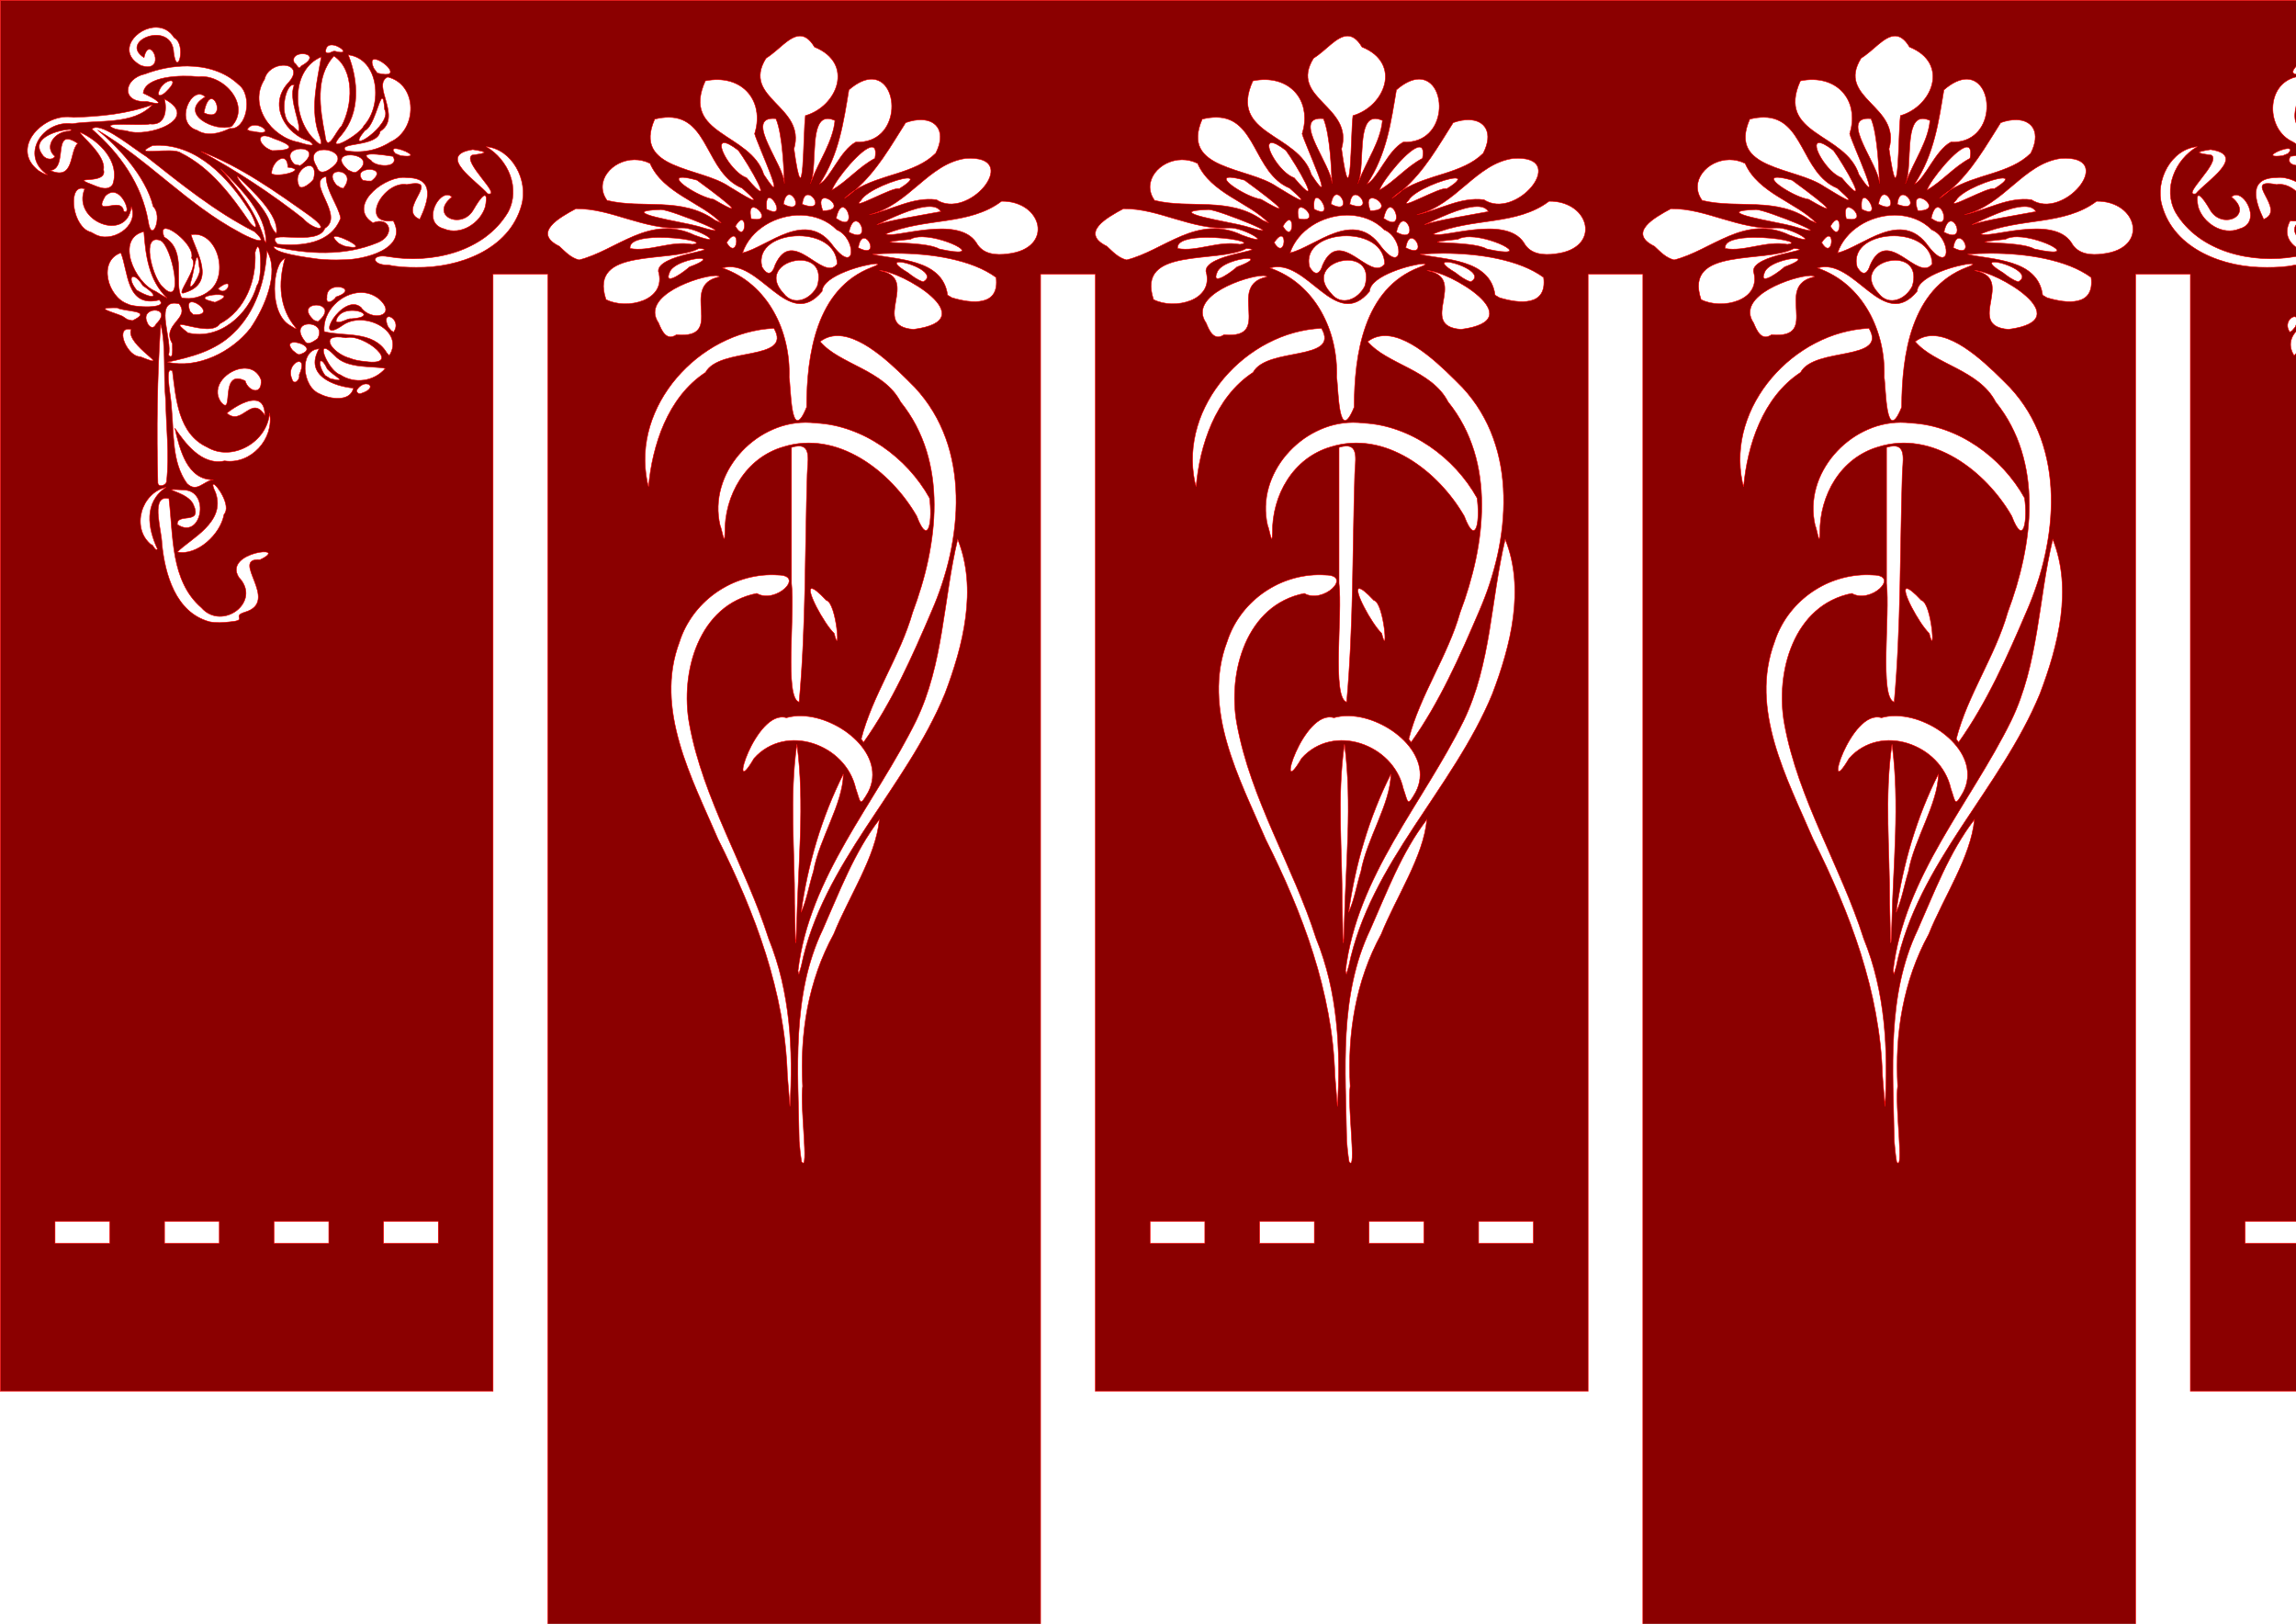 <?xml version="1.0" encoding="UTF-8" standalone="no"?>
<!-- Created with Inkscape (http://www.inkscape.org/) -->

<svg
   xmlns:dc="http://purl.org/dc/elements/1.1/"
   xmlns:cc="http://creativecommons.org/ns#"
   xmlns:rdf="http://www.w3.org/1999/02/22-rdf-syntax-ns#"
   xmlns:svg="http://www.w3.org/2000/svg"
   xmlns="http://www.w3.org/2000/svg"
   xmlns:sodipodi="http://sodipodi.sourceforge.net/DTD/sodipodi-0.dtd"
   xmlns:inkscape="http://www.inkscape.org/namespaces/inkscape"
   width="420mm"
   height="297mm"
   viewBox="0 0 420 297"
   version="1.1"
   id="SVGRoot"
   inkscape:version="0.92.2 (5c3e80d, 2017-08-06)"
   sodipodi:docname="standaard bovenkant kleinerder.svg">
  <sodipodi:namedview
     id="base"
     pagecolor="#ffffff"
     bordercolor="#666666"
     borderopacity="1.0"
     inkscape:pageopacity="0.0"
     inkscape:pageshadow="2"
     inkscape:zoom="0.49497475"
     inkscape:cx="1141.1694"
     inkscape:cy="949.26631"
     inkscape:document-units="mm"
     inkscape:current-layer="layer1"
     showgrid="false"
     inkscape:window-width="1920"
     inkscape:window-height="986"
     inkscape:window-x="-11"
     inkscape:window-y="-11"
     inkscape:window-maximized="1" />
  <defs
     id="defs2089" />
  <g
     id="layer1"
     inkscape:groupmode="layer"
     inkscape:label="Layer 1">
    <path
       style="fill:#8b0000;fill-opacity:1;stroke:#ff0000;stroke-width:0.378;stroke-miterlimit:4;stroke-dasharray:none;stroke-opacity:1"
       d="M 0.189 0.189 L 0.189 189.166 L 0.189 960.188 L 340.348 960.188 L 340.348 189.166 L 378.143 189.166 L 378.143 1134.047 L 718.299 1134.047 L 718.299 189.166 L 756.096 189.166 L 756.096 960.188 L 1096.252 960.188 L 1096.252 189.166 L 1134.047 189.166 L 1134.047 1134.047 L 1474.205 1134.047 L 1474.205 189.166 L 1512 189.166 L 1512 960.188 L 1852.158 960.188 L 1852.158 189.166 L 1852.158 0.189 L 0.189 0.189 z M 108.143 18.904 C 112.708 19.034 117.146 21.104 120.207 26.041 C 128.989 30.5 122.36 54.566 119.924 36.34 C 118.83 13.347 81.251 28.262 99.432 39.777 C 103.196 22.156 116.064 51.196 97.324 45.205 C 79.597 35.603 94.445 18.516 108.143 18.904 z M 1744.201 18.904 C 1757.898 18.516 1772.748 35.603 1755.022 45.205 C 1736.282 51.196 1749.15 22.156 1752.914 39.777 C 1771.094 28.262 1733.516 13.347 1732.422 36.34 C 1729.985 54.566 1723.354 30.5 1732.137 26.041 C 1735.197 21.104 1739.635 19.034 1744.201 18.904 z M 552.098 24.85 C 555.482 24.802 558.837 26.85 562.203 32.447 C 590.135 43.841 577.751 73.57 555.969 79.766 C 554.213 92.015 555.196 153.753 548.088 102.725 C 556.751 72.932 511.316 68.111 528.83 40.148 C 537.053 35.208 544.651 24.955 552.098 24.85 z M 930.053 24.85 C 933.437 24.802 936.792 26.85 940.158 32.447 C 968.09 43.841 955.706 73.57 933.924 79.766 C 932.168 92.015 933.149 153.753 926.041 102.725 C 934.704 72.932 889.271 68.111 906.785 40.148 C 915.008 35.208 922.606 24.955 930.053 24.85 z M 1308.004 24.85 C 1311.389 24.802 1314.743 26.85 1318.109 32.447 C 1346.042 43.841 1333.657 73.57 1311.875 79.766 C 1310.12 92.015 1311.1 153.753 1303.992 102.725 C 1312.655 72.932 1267.222 68.111 1284.736 40.148 C 1292.959 35.208 1300.557 24.955 1308.004 24.85 z M 228.844 31.045 C 234.418 30.953 242.541 38.406 231.199 35.326 C 229.097 34.977 226.552 38.17 224.791 35.701 C 224.872 32.272 226.663 31.081 228.844 31.045 z M 1623.502 31.045 C 1625.683 31.081 1627.473 32.272 1627.555 35.701 C 1625.793 38.17 1623.247 34.977 1621.145 35.326 C 1609.803 38.406 1617.928 30.953 1623.502 31.045 z M 208.795 37.162 C 213.468 37.104 217.602 40.244 207.789 45.629 C 206.038 49.213 204.649 43.376 203.223 43.547 C 201.2 39.188 205.16 37.207 208.795 37.162 z M 1643.549 37.162 C 1647.184 37.207 1651.145 39.188 1649.123 43.547 C 1647.697 43.376 1646.305 49.213 1644.555 45.629 C 1634.742 40.244 1638.876 37.104 1643.549 37.162 z M 240.424 37.9 C 261.825 40.596 264.262 72.794 251.184 86.752 C 248.986 92.672 222.212 108.03 235.84 93.018 C 248.91 77.318 247.396 55.647 240.424 37.9 z M 1611.922 37.9 C 1604.949 55.647 1603.436 77.318 1616.506 93.018 C 1630.133 108.03 1603.358 92.672 1601.16 86.752 C 1588.082 72.794 1590.521 40.596 1611.922 37.9 z M 230.51 38.666 C 244.937 48.378 243.492 72.759 235.725 87.062 C 232.088 89.918 225.71 106.895 224.375 93.082 C 220.929 75.265 217.196 53.27 230.51 38.666 z M 1621.834 38.666 C 1635.148 53.27 1631.414 75.265 1627.969 93.082 C 1626.633 106.895 1620.257 89.918 1616.621 87.062 C 1608.853 72.759 1607.407 48.378 1621.834 38.666 z M 221.77 39.256 C 219.092 54.83 214.384 73.457 219.289 90.252 C 221.784 97.029 224.448 104.497 215.66 94.922 C 201.811 80.109 200.893 48.1 221.77 39.256 z M 1630.574 39.256 C 1651.45 48.1 1650.533 80.109 1636.684 94.922 C 1627.896 104.497 1630.561 97.029 1633.057 90.252 C 1637.961 73.457 1633.252 54.83 1630.574 39.256 z M 258.557 40.895 C 263.971 40.721 279.163 54.919 260.463 50.422 L 258.018 47.084 C 256.032 42.608 256.752 40.952 258.557 40.895 z M 1593.789 40.895 C 1595.594 40.952 1596.311 42.608 1594.326 47.084 L 1591.883 50.422 C 1573.183 54.919 1588.375 40.721 1593.789 40.895 z M 195.203 45.115 C 201.675 44.881 206.549 49.431 198.383 57.787 C 185.282 72.733 196.958 92.622 213.729 97.582 C 220.694 102.913 207.515 98.557 206.029 98.133 C 187.296 94.684 171.171 72.676 182.588 54.811 C 184.169 48.375 190.17 45.298 195.203 45.115 z M 1657.143 45.115 C 1662.176 45.298 1668.177 48.375 1669.758 54.811 C 1681.175 72.676 1665.048 94.684 1646.314 98.133 C 1644.828 98.557 1631.651 102.913 1638.617 97.582 C 1655.388 92.622 1667.063 72.733 1653.963 57.787 C 1645.796 49.431 1650.671 44.881 1657.143 45.115 z M 129.535 45.631 C 142.523 45.745 155.262 49.445 164.756 58.438 C 174.9 66.083 170.17 89.991 158.643 88.623 C 151.702 92.045 143.08 94.391 136.025 89.883 C 119.732 84.973 132.446 57.998 141.654 66.855 C 122.27 78.468 148.613 91.411 159.902 87.232 C 173.442 72.563 154.589 51.107 137.186 52.943 C 125.177 51.697 100.091 52.329 98.852 64.33 C 106.598 67.901 116.558 73.849 101.32 70.01 C 83.47 71.178 84.91 54.37 100.188 51.064 C 109.18 47.621 119.433 45.542 129.535 45.631 z M 1722.811 45.631 C 1732.912 45.542 1743.165 47.621 1752.158 51.064 C 1767.436 54.37 1768.875 71.178 1751.025 70.01 C 1735.787 73.849 1745.747 67.901 1753.494 64.33 C 1752.255 52.329 1727.168 51.697 1715.16 52.943 C 1697.756 51.107 1678.901 72.563 1692.441 87.232 C 1703.73 91.411 1730.075 78.468 1710.691 66.855 C 1719.899 57.998 1732.613 84.973 1716.32 89.883 C 1709.265 94.391 1700.642 92.045 1693.701 88.623 C 1682.174 89.991 1677.446 66.083 1687.59 58.438 C 1697.083 49.445 1709.822 45.745 1722.811 45.631 z M 267.596 53.166 C 288.532 58.261 288.224 89.492 269.604 97.904 C 260.569 103.813 249.219 105.99 238.629 103.936 C 232.825 97.988 260.596 101.819 262.457 90.678 C 277.927 80.631 256.282 58.67 267.596 53.166 z M 1584.75 53.166 C 1596.064 58.67 1574.418 80.631 1589.889 90.678 C 1591.75 101.819 1619.518 97.988 1613.715 103.936 C 1603.125 105.99 1591.775 103.813 1582.74 97.904 C 1564.12 89.492 1563.814 58.261 1584.75 53.166 z M 979.279 54.652 C 979.565 54.646 979.847 54.649 980.125 54.66 C 999.383 55.453 999.767 99.254 968.654 98.07 C 957.767 104.022 951.314 122.845 943.658 127.033 C 957.325 106.422 960.276 83.796 963.932 62.062 C 969.837 56.926 974.996 54.753 979.279 54.652 z M 1357.23 54.652 C 1357.516 54.646 1357.798 54.649 1358.076 54.66 C 1377.334 55.453 1377.718 99.254 1346.605 98.07 C 1335.719 104.022 1329.265 122.845 1321.609 127.033 C 1335.276 106.422 1338.227 83.796 1341.883 62.062 C 1347.788 56.926 1352.947 54.753 1357.23 54.652 z M 602.17 54.66 C 621.428 55.453 621.812 99.254 590.699 98.07 C 579.812 104.022 573.361 122.845 565.705 127.033 C 579.372 106.422 582.323 83.796 585.979 62.062 C 592.277 56.584 597.726 54.477 602.17 54.66 z M 495.828 54.988 C 515.541 55.449 527.167 72.067 520.912 92.355 C 522.831 99.671 545.56 148.513 527.281 120.467 C 518.263 91.58 469.816 93.443 486.914 55.816 C 490.032 55.186 493.012 54.922 495.828 54.988 z M 873.783 54.988 C 893.497 55.449 905.122 72.067 898.867 92.355 C 900.786 99.671 923.515 148.513 905.236 120.467 C 896.218 91.58 847.77 93.443 864.867 55.816 C 867.985 55.186 870.967 54.922 873.783 54.988 z M 1251.734 54.988 C 1271.448 55.449 1283.073 72.067 1276.818 92.355 C 1278.737 99.671 1301.466 148.513 1283.188 120.467 C 1274.169 91.58 1225.721 93.443 1242.818 55.816 C 1245.936 55.186 1248.918 54.922 1251.734 54.988 z M 118.049 55.713 C 119.926 55.83 120.02 58.075 114.865 63.072 C 114.464 63.728 109.497 67.86 109.34 64.5 C 110.277 58.933 115.636 55.563 118.049 55.713 z M 1734.295 55.713 C 1736.708 55.563 1742.067 58.933 1743.004 64.5 C 1742.847 67.86 1737.88 63.728 1737.478 63.072 C 1732.324 58.075 1732.418 55.83 1734.295 55.713 z M 202.51 58.598 C 202.686 58.618 202.863 58.664 203.039 58.736 C 198.808 68.814 208.552 86.885 206.006 90.713 L 204.256 89.117 L 202.207 87.08 C 191.573 81.521 197.042 57.972 202.51 58.598 z M 1649.836 58.598 C 1655.303 57.972 1660.773 81.521 1650.139 87.08 L 1648.088 89.117 L 1646.338 90.713 C 1643.792 86.885 1653.538 68.814 1649.307 58.736 C 1649.483 58.664 1649.66 58.618 1649.836 58.598 z M 263.809 67.945 C 264.521 67.873 265.058 69.942 265.455 75.49 C 271.627 85.899 236.341 108.864 251.812 90.168 C 257.969 87.634 261.673 68.161 263.809 67.945 z M 1588.537 67.945 C 1590.673 68.161 1594.375 87.634 1600.531 90.168 C 1616.003 108.864 1580.719 85.899 1586.891 75.49 C 1587.287 69.942 1587.825 67.873 1588.537 67.945 z M 145.92 68.217 C 150.47 68.098 153.583 83.771 140.785 77.85 C 142.139 70.728 144.139 68.263 145.92 68.217 z M 1706.426 68.217 C 1708.206 68.263 1710.206 70.728 1711.561 77.85 C 1698.762 83.771 1701.875 68.098 1706.426 68.217 z M 113.359 68.27 C 139.428 82.042 101.495 95.507 87.453 90.277 L 83.57 89.773 L 79.721 89.039 C 65.548 83.599 97.75 87.172 103.502 85.576 C 117.357 87.154 114.257 69.165 113.359 68.27 z M 1738.986 68.27 C 1738.089 69.165 1734.988 87.154 1748.844 85.576 C 1754.595 87.172 1786.798 83.599 1772.625 89.039 L 1768.773 89.773 L 1764.893 90.277 C 1750.851 95.507 1712.918 82.042 1738.986 68.27 z M 105.291 72.246 C 91.912 86.554 68.017 82.458 49.855 85.406 C 29.497 82.613 13.25 107.345 32.744 120.594 C 30.419 120.33 28.563 118.788 26.57 117.742 C 6.07 101.836 30.984 77.289 50.695 81.02 C 69.256 80.364 87.994 78.682 105.291 72.246 z M 1747.055 72.246 C 1764.352 78.682 1783.09 80.364 1801.65 81.02 C 1821.361 77.289 1846.276 101.836 1825.775 117.742 C 1823.782 118.788 1821.926 120.33 1819.602 120.594 C 1839.096 107.345 1822.848 82.613 1802.49 85.406 C 1784.329 82.458 1760.434 86.554 1747.055 72.246 z M 461.619 80.967 C 489.435 81.066 487.241 119.49 512.301 129.9 C 530.808 145.981 512.256 134.081 503.574 128.906 C 483.591 115.028 436.538 117.365 451.959 82.24 C 455.542 81.357 458.742 80.957 461.619 80.967 z M 839.574 80.967 C 867.39 81.066 865.194 119.49 890.254 129.9 C 908.761 145.981 890.211 134.081 881.529 128.906 C 861.546 115.028 814.493 117.365 829.914 82.24 C 833.497 81.357 836.697 80.957 839.574 80.967 z M 1217.525 80.967 C 1245.341 81.066 1243.145 119.49 1268.205 129.9 C 1286.712 145.981 1268.162 134.081 1259.48 128.906 C 1239.498 115.028 1192.444 117.365 1207.865 82.24 C 1211.448 81.357 1214.648 80.957 1217.525 80.967 z M 533.582 81.816 C 534.203 81.814 534.872 81.846 535.592 81.912 C 540.367 92.925 541.195 120.155 541.477 126.682 C 541.263 114.018 514.318 81.881 533.582 81.816 z M 911.535 81.816 C 912.157 81.814 912.827 81.846 913.547 81.912 C 918.322 92.925 919.15 120.155 919.432 126.682 C 919.219 114.018 892.271 81.881 911.535 81.816 z M 1289.486 81.816 C 1290.108 81.814 1290.778 81.846 1291.498 81.912 C 1296.273 92.925 1297.1 120.155 1297.381 126.682 C 1297.168 114.018 1270.222 81.881 1289.486 81.816 z M 571.562 81.92 C 572.931 81.959 574.509 82.367 576.33 83.205 C 574.966 97.695 565.32 111.084 560.08 124.91 C 559.868 125.6 559.638 126.254 559.369 126.832 C 559.591 126.19 559.838 125.55 560.08 124.91 C 564 112.157 559.008 81.565 571.562 81.92 z M 949.518 81.92 C 950.887 81.959 952.464 82.367 954.285 83.205 C 952.92 97.7 943.268 111.093 938.029 124.924 C 937.818 125.608 937.591 126.258 937.324 126.832 C 937.545 126.195 937.789 125.559 938.029 124.924 C 941.957 112.179 936.959 81.565 949.518 81.92 z M 1327.469 81.92 C 1328.838 81.959 1330.416 82.367 1332.236 83.205 C 1330.872 97.7 1321.219 111.093 1315.98 124.924 C 1315.77 125.608 1315.542 126.258 1315.275 126.832 C 1315.496 126.195 1315.74 125.559 1315.98 124.924 C 1319.908 112.179 1314.91 81.565 1327.469 81.92 z M 635.967 82.717 C 647.365 82.928 652.962 91.909 645.875 105.781 C 631.419 120.078 607.777 120.067 590.248 131.199 C 587.942 133.21 585.505 135.137 582.908 136.957 C 585.186 134.736 587.652 132.848 590.248 131.199 C 605.518 117.885 614.904 100.773 625.178 84.688 C 629.128 83.286 632.775 82.658 635.967 82.717 z M 1013.922 82.717 C 1025.32 82.928 1030.917 91.909 1023.83 105.781 C 1009.374 120.078 985.732 120.065 968.203 131.197 C 965.897 133.208 963.461 135.136 960.863 136.957 C 963.142 134.736 965.607 132.846 968.203 131.197 C 983.472 117.883 992.859 100.773 1003.133 84.688 C 1007.083 83.286 1010.73 82.658 1013.922 82.717 z M 1391.873 82.717 C 1403.272 82.928 1408.868 91.909 1401.781 105.781 C 1387.325 120.079 1363.682 120.066 1346.152 131.199 C 1343.847 133.209 1341.411 135.137 1338.814 136.957 C 1341.092 134.737 1343.557 132.848 1346.152 131.199 C 1361.422 117.885 1370.81 100.773 1381.084 84.688 C 1385.034 83.286 1388.681 82.658 1391.873 82.717 z M 175.867 86.396 C 182.043 86.383 188.791 93.679 175.225 90.758 L 172.85 90.473 L 170.656 89.496 C 171.814 87.218 173.809 86.401 175.867 86.396 z M 1676.478 86.396 C 1678.537 86.401 1680.532 87.218 1681.689 89.496 L 1679.496 90.473 L 1677.121 90.758 C 1663.554 93.679 1670.303 86.383 1676.478 86.396 z M 66.205 87.982 C 74.272 87.685 92.315 102.608 101.232 108.229 C 124.971 126.969 148.577 146.163 175.686 159.898 C 189.055 172.203 168.368 162.37 164.941 160.1 C 129.375 141.123 102.076 110.137 67.406 89.809 C 80.423 100.355 100.57 121.248 105.752 142.566 C 112.594 148.752 104.743 169.397 102.305 152.607 C 98.013 127.394 82.504 105.5 63.414 89.113 C 64.104 88.378 65.053 88.025 66.205 87.982 z M 1786.141 87.982 C 1787.293 88.025 1788.242 88.378 1788.932 89.113 C 1769.842 105.5 1754.333 127.394 1750.041 152.607 C 1747.602 169.397 1739.75 148.752 1746.592 142.566 C 1751.773 121.248 1771.921 100.355 1784.938 89.809 C 1750.268 110.137 1722.969 141.123 1687.402 160.1 C 1683.976 162.37 1663.29 172.203 1676.66 159.898 C 1703.768 146.163 1727.375 126.969 1751.113 108.229 C 1760.031 102.608 1778.074 87.685 1786.141 87.982 z M 47.582 89.395 C 47.995 89.376 48.343 89.378 48.613 89.402 C 49.611 89.49 49.545 89.863 47.758 90.496 C 37.981 90.564 29.881 101.059 37.934 107.986 C 35.692 111.242 30.587 109.509 29.08 106.475 C 20.546 94.779 41.381 89.673 47.582 89.395 z M 1804.764 89.395 C 1810.965 89.673 1831.797 94.779 1823.264 106.475 C 1821.757 109.509 1816.654 111.242 1814.412 107.986 C 1822.465 101.059 1814.365 90.564 1804.588 90.496 C 1802.801 89.863 1802.734 89.49 1803.732 89.402 C 1804.003 89.378 1804.35 89.376 1804.764 89.395 z M 55.395 91.361 C 68.632 97.348 83.013 111.629 77.842 127.162 C 74.49 132.589 67.263 128.783 62.961 127.119 C 47.098 121.04 74.626 127.999 71.439 117.072 C 73.421 107.044 54.673 92.938 55.395 91.361 z M 1796.949 91.361 C 1797.671 92.938 1778.925 107.044 1780.906 117.072 C 1777.72 127.999 1805.247 121.04 1789.385 127.119 C 1785.082 128.783 1777.856 132.589 1774.504 127.162 C 1769.332 111.629 1783.712 97.348 1796.949 91.361 z M 182.385 93.773 C 183.859 93.721 185.966 94.228 188.762 95.557 C 201.912 100.107 204.732 103.68 187.949 103.939 C 179.89 101.3 177.118 93.962 182.385 93.773 z M 1669.959 93.773 C 1675.226 93.962 1672.454 101.3 1664.395 103.939 C 1647.612 103.68 1650.434 100.107 1663.584 95.557 C 1666.38 94.228 1668.484 93.721 1669.959 93.773 z M 46.334 96.006 C 46.572 95.987 46.824 95.99 47.092 96.014 C 48.677 96.153 50.798 97.055 53.664 98.99 C 47.659 104.431 51.665 125.002 34.662 117.627 C 45.202 116.751 38.951 96.58 46.334 96.006 z M 1806.01 96.006 C 1813.393 96.58 1807.144 116.751 1817.684 117.627 C 1800.681 125.002 1804.687 104.431 1798.682 98.99 C 1801.548 97.055 1803.667 96.153 1805.252 96.014 C 1805.52 95.99 1805.772 95.987 1806.01 96.006 z M 499.734 98.564 C 501.479 98.474 504.644 99.953 509.666 103.807 C 516.204 112.577 537.265 148.524 515.43 122.748 C 505.382 119.212 493.503 98.886 499.734 98.564 z M 877.688 98.564 C 879.432 98.474 882.597 99.953 887.619 103.807 C 894.157 112.577 915.218 148.524 893.383 122.748 C 883.335 119.212 871.456 98.886 877.688 98.564 z M 1255.639 98.564 C 1257.383 98.474 1260.548 99.953 1265.57 103.807 C 1272.108 112.577 1293.169 148.524 1271.334 122.748 C 1261.286 119.212 1249.407 98.886 1255.639 98.564 z M 108.041 100.332 C 136.06 99.607 157.73 122.872 171.707 144.859 C 173.841 147.453 180.649 162.567 172.932 154.18 C 160.102 135.37 145.702 115.876 124.836 105.545 C 119.188 101.045 88.567 108.455 105.309 100.479 C 106.226 100.404 107.137 100.355 108.041 100.332 z M 1744.305 100.332 C 1745.208 100.355 1746.118 100.404 1747.035 100.479 C 1763.777 108.455 1733.156 101.045 1727.508 105.545 C 1706.641 115.876 1692.241 135.37 1679.412 154.18 C 1671.695 162.567 1678.503 147.453 1680.637 144.859 C 1694.614 122.872 1716.286 99.607 1744.305 100.332 z M 335.564 101.211 C 353.513 102.901 364.846 124.426 360.004 141.543 C 351.655 172.37 316.499 184.948 287.465 184.533 C 281.059 184.567 274.596 184.284 268.32 182.91 C 256.485 183.248 255.522 174.956 267.816 177.105 C 297.57 182.334 334.247 174.049 350.615 146.596 C 359.502 130.18 350.942 110.13 335.564 101.211 z M 1516.781 101.211 C 1501.404 110.13 1492.844 130.18 1501.73 146.596 C 1518.099 174.049 1554.776 182.334 1584.529 177.105 C 1596.824 174.956 1595.86 183.248 1584.025 182.91 C 1577.75 184.284 1571.286 184.567 1564.881 184.533 C 1535.847 184.948 1500.691 172.37 1492.342 141.543 C 1487.499 124.426 1498.833 102.901 1516.781 101.211 z M 601.965 101.52 C 604.008 101.587 604.941 103.8 603.963 109.264 C 592.958 115.082 584.843 125.08 574.307 131.16 C 576.771 123.995 595.291 101.301 601.965 101.52 z M 979.92 101.52 C 981.963 101.587 982.894 103.8 981.916 109.264 C 970.911 115.082 962.798 125.08 952.262 131.16 C 954.726 123.995 973.247 101.301 979.92 101.52 z M 1357.871 101.52 C 1359.914 101.587 1360.845 103.8 1359.867 109.264 C 1348.862 115.082 1340.748 125.08 1330.211 131.16 C 1332.676 123.995 1351.198 101.301 1357.871 101.52 z M 272.686 102.58 C 277.26 102.287 291.948 109.445 276.586 107.447 L 272.969 105.971 C 270.759 103.602 271.161 102.678 272.686 102.58 z M 1579.037 102.58 C 1581.043 102.468 1581.861 103.306 1579.375 105.971 L 1575.758 107.447 C 1561.036 109.362 1573.912 102.867 1579.037 102.58 z M 207.428 102.734 C 212.572 102.632 217.268 106.005 208.986 112.939 L 207.232 114.299 L 203.189 113.381 C 196.694 106.414 202.284 102.837 207.428 102.734 z M 1644.918 102.734 C 1650.062 102.837 1655.652 106.414 1649.156 113.381 L 1645.113 114.299 L 1643.357 112.939 C 1635.075 106.005 1639.774 102.632 1644.918 102.734 z M 326.381 103.248 C 337.721 105.001 336.044 105.664 325.832 107.055 C 318.57 111.537 347.198 135.792 336.65 133.703 C 329.475 125.191 300.633 107.114 326.381 103.248 z M 1525.963 103.248 C 1551.711 107.114 1522.87 125.191 1515.695 133.703 C 1505.147 135.792 1533.776 111.537 1526.514 107.055 C 1516.302 105.664 1514.623 105.001 1525.963 103.248 z M 223.566 103.383 C 230.509 103.393 238.633 108.913 228.434 116.072 C 225.255 118.495 220.407 120.811 218.691 115.176 C 213.482 106.701 218.167 103.375 223.566 103.383 z M 1628.779 103.383 C 1634.179 103.375 1638.864 106.701 1633.654 115.176 C 1631.939 120.811 1627.091 118.495 1623.912 116.072 C 1613.713 108.913 1621.837 103.393 1628.779 103.383 z M 138.74 104.498 C 166.028 114.959 190.644 132.466 214.459 149.414 C 229.564 160.657 216.526 159.1 209.174 150.76 C 187.039 133.407 163.435 117.914 138.74 104.498 z M 1713.605 104.498 C 1688.911 117.914 1665.304 133.407 1643.17 150.76 C 1635.818 159.1 1622.782 160.657 1637.887 149.414 C 1661.701 132.466 1686.318 114.959 1713.605 104.498 z M 256.363 106.4 C 261.098 106.283 269.262 107.659 271.299 107.947 C 275.965 116.078 259.142 115.537 256.035 110.602 C 251.072 107.487 252.681 106.492 256.363 106.4 z M 1595.982 106.4 C 1599.665 106.492 1601.274 107.487 1596.311 110.602 C 1593.204 115.537 1576.381 116.078 1581.047 107.947 C 1583.083 107.659 1591.247 106.283 1595.982 106.4 z M 242.129 107.008 C 248.454 107.199 255.883 111.56 246.348 118.484 C 244.383 119.803 242.122 117.987 240.379 117.348 C 231.827 109.917 236.548 106.839 242.129 107.008 z M 1610.217 107.008 C 1615.798 106.839 1620.518 109.917 1611.967 117.348 C 1610.223 117.987 1607.961 119.803 1605.996 118.484 C 1596.461 111.56 1603.892 107.199 1610.217 107.008 z M 670.111 109.244 C 703.884 109.576 668.407 152.15 646.35 137.836 C 630.102 135.746 615.514 144.923 600.113 148.199 C 627.551 141.53 640.799 112.998 666.625 109.348 C 667.861 109.267 669.022 109.233 670.111 109.244 z M 1048.066 109.244 C 1081.839 109.576 1046.362 152.15 1024.305 137.836 C 1008.057 135.746 993.467 144.923 978.066 148.199 C 1005.504 141.53 1018.755 112.998 1044.58 109.348 C 1045.816 109.267 1046.977 109.233 1048.066 109.244 z M 1426.018 109.244 C 1459.79 109.576 1424.313 152.15 1402.256 137.836 C 1386.008 135.746 1371.418 144.923 1356.018 148.199 C 1383.455 141.53 1396.706 112.998 1422.531 109.348 C 1423.768 109.267 1424.928 109.233 1426.018 109.244 z M 194.973 109.346 C 196.951 109.254 198.578 110.937 198.701 115.43 C 213.24 117 191.452 122.902 187.48 119.777 C 187.402 114.577 191.676 109.498 194.973 109.346 z M 1657.373 109.346 C 1660.669 109.498 1664.941 114.577 1664.863 119.777 C 1660.891 122.902 1639.106 117 1653.645 115.43 C 1653.768 110.937 1655.395 109.254 1657.373 109.346 z M 437.893 110.258 C 441.448 110.236 445.14 111.011 448.729 112.797 C 457.741 133.426 484.302 139.791 497.854 153.91 L 493.553 151.953 C 470.548 135.503 443.465 144.285 419.098 138.332 C 409.652 125.434 422.484 110.353 437.893 110.258 z M 815.846 110.258 C 819.402 110.236 823.095 111.011 826.684 112.797 C 835.696 133.426 862.257 139.791 875.809 153.91 L 871.508 151.953 C 848.503 135.503 821.418 144.285 797.051 138.332 C 787.605 125.434 800.437 110.353 815.846 110.258 z M 1193.797 110.258 C 1197.353 110.236 1201.047 111.011 1204.635 112.797 C 1213.647 133.426 1240.208 139.791 1253.76 153.91 L 1249.459 151.953 C 1226.454 135.503 1199.369 144.285 1175.002 138.332 C 1165.556 125.434 1178.388 110.353 1193.797 110.258 z M 213.787 114.42 C 216.303 114.582 218.024 117.192 216.439 123.615 C 215.3 125.664 207.5 132.405 206.184 127.678 C 203.188 120.679 209.593 114.15 213.787 114.42 z M 1638.557 114.42 C 1642.751 114.15 1649.157 120.679 1646.162 127.678 C 1644.845 132.405 1637.044 125.664 1635.904 123.615 C 1634.32 117.192 1636.04 114.582 1638.557 114.42 z M 152.281 116.471 C 166.116 130.011 183.66 147.141 183.695 167.445 L 182.75 166.363 C 177.57 147.036 165.136 131.286 152.281 116.471 z M 1700.064 116.471 C 1687.21 131.286 1674.776 147.036 1669.596 166.363 L 1668.65 167.445 C 1668.685 147.141 1686.229 130.011 1700.064 116.471 z M 255.225 116.959 C 259.545 116.992 263.255 119.601 256.34 124.939 L 253.311 124.889 L 250.445 124.432 C 245.975 119.469 250.904 116.926 255.225 116.959 z M 1597.119 116.959 C 1601.439 116.926 1606.371 119.469 1601.9 124.432 L 1599.033 124.889 L 1596.006 124.939 C 1589.091 119.601 1592.799 116.992 1597.119 116.959 z M 233.865 118.477 C 238.052 118.582 242.927 122.616 236.949 130.02 L 235.131 129.529 L 232.32 127.756 C 227.013 121.349 230.171 118.384 233.865 118.477 z M 1618.48 118.477 C 1622.174 118.384 1625.331 121.349 1620.023 127.756 L 1617.215 129.529 L 1615.397 130.02 C 1609.418 122.616 1614.294 118.582 1618.48 118.477 z M 163.795 121.576 C 174.207 131.731 193.146 148.736 190.732 161.254 C 188.806 159.417 187.654 156.997 186.562 154.625 C 184.339 143.076 162.995 124.996 163.795 121.576 z M 1688.549 121.576 C 1689.349 124.996 1668.005 143.076 1665.781 154.625 C 1664.69 156.997 1663.539 159.417 1661.613 161.254 C 1659.199 148.736 1678.137 131.731 1688.549 121.576 z M 225.068 121.863 C 225.349 132.227 233.26 141.316 235.133 150.549 C 228.408 168.319 207.904 170.026 191.621 168.514 C 180.683 157.04 219.246 171.047 224.283 157.551 C 238.26 148.778 210.81 125.384 225.068 121.863 z M 1627.277 121.863 C 1641.536 125.384 1614.086 148.778 1628.062 157.551 C 1633.1 171.047 1671.662 157.04 1660.725 168.514 C 1644.442 170.026 1623.938 168.319 1617.213 150.549 C 1619.086 141.316 1626.996 132.227 1627.277 121.863 z M 848.527 122.457 C 848.804 122.444 849.111 122.444 849.451 122.459 C 851.464 122.547 854.6 123.135 859.143 124.395 C 869.461 131.965 900.23 154.851 870.557 137.564 C 860.785 136.122 839.938 122.853 848.527 122.457 z M 1226.478 122.457 C 1226.756 122.444 1227.063 122.444 1227.402 122.459 C 1229.415 122.547 1232.551 123.135 1237.094 124.395 C 1247.412 131.965 1278.181 154.851 1248.508 137.564 C 1238.736 136.122 1217.89 122.853 1226.478 122.457 z M 471.496 122.459 C 473.509 122.547 476.647 123.135 481.189 124.395 C 491.508 131.965 522.275 154.851 492.602 137.564 C 482.515 136.075 460.626 121.983 471.496 122.459 z M 277.98 122.5 C 278.994 122.462 279.974 122.511 280.906 122.652 C 301.135 122.754 295.413 139.376 289.752 151.309 C 273.155 144.731 306.307 122.244 280.854 127.348 C 264.915 124.509 247.376 155.255 271.482 152.4 C 281.863 171.805 251.049 179.492 236.297 179.275 C 230.767 179.515 225.221 179.321 219.713 178.789 C 211.16 177.669 188.592 174.63 188.932 170.068 C 212.137 175.67 238.108 176.833 260.516 167.555 C 273.281 162.604 269.501 148.925 257.412 153.766 C 240.095 142.951 262.783 123.074 277.98 122.5 z M 1574.365 122.5 C 1589.563 123.074 1612.251 142.951 1594.934 153.766 C 1582.845 148.925 1579.065 162.604 1591.83 167.555 C 1614.238 176.833 1640.207 175.67 1663.412 170.068 C 1663.752 174.63 1641.183 177.669 1632.631 178.789 C 1627.123 179.321 1621.579 179.515 1616.049 179.275 C 1601.297 179.492 1570.483 171.805 1580.863 152.4 C 1604.969 155.255 1587.43 124.509 1571.492 127.348 C 1546.039 122.244 1579.19 144.731 1562.594 151.309 C 1556.933 139.376 1551.21 122.754 1571.439 122.652 C 1572.372 122.511 1573.352 122.462 1574.365 122.5 z M 1004.82 122.973 C 1007.695 123.097 1006.87 125.189 998.605 130.324 C 995.112 128.228 963.877 146.403 972.33 138.24 C 976.231 131.373 997.372 123.246 1004.197 122.975 C 1004.421 122.966 1004.629 122.964 1004.82 122.973 z M 1382.772 122.973 C 1385.647 123.097 1384.821 125.189 1376.557 130.324 C 1373.063 128.228 1341.829 146.403 1350.281 138.24 C 1354.182 131.373 1375.323 123.246 1382.148 122.975 C 1382.372 122.966 1382.58 122.964 1382.772 122.973 z M 626.244 122.975 C 629.819 122.832 629.466 124.846 620.65 130.324 C 617.157 128.228 585.924 146.403 594.377 138.24 C 598.278 131.373 619.419 123.246 626.244 122.975 z M 56.359 129.98 C 56.999 129.988 57.698 130.117 58.457 130.383 C 49.232 152.351 87.433 167.916 90.68 142.781 C 96.102 156.106 76.907 168.596 64.99 161.396 L 62.752 160.205 C 50.348 157.112 46.758 129.871 56.359 129.98 z M 1795.986 129.98 C 1805.588 129.871 1801.998 157.112 1789.594 160.205 L 1787.355 161.396 C 1775.439 168.596 1756.243 156.106 1761.666 142.781 C 1764.913 167.916 1803.114 152.351 1793.889 130.383 C 1794.647 130.117 1795.346 129.988 1795.986 129.98 z M 78.219 132.764 C 85.778 133.178 90.697 148.942 85.375 145.707 C 83.998 134.724 63.592 150.735 72.658 135.352 C 74.59 133.39 76.474 132.668 78.219 132.764 z M 1774.127 132.764 C 1775.871 132.668 1777.755 133.39 1779.688 135.352 C 1788.754 150.735 1768.348 134.724 1766.971 145.707 C 1761.649 148.942 1766.568 133.178 1774.127 132.764 z M 922.959 134.301 C 927.315 134.65 931.42 147.405 918.812 140.867 C 919.574 136.229 921.039 134.473 922.537 134.307 C 922.678 134.291 922.818 134.29 922.959 134.301 z M 1300.91 134.301 C 1305.266 134.65 1309.371 147.405 1296.764 140.867 C 1297.526 136.229 1298.99 134.473 1300.488 134.307 C 1300.629 134.291 1300.77 134.29 1300.91 134.301 z M 544.584 134.307 C 549.079 133.807 553.871 147.616 540.857 140.867 C 541.619 136.229 543.086 134.473 544.584 134.307 z M 557.877 134.449 C 562.562 134.714 567.832 146.233 553.834 140.986 C 554.299 135.964 556.043 134.346 557.877 134.449 z M 935.832 134.449 C 940.518 134.714 945.787 146.233 931.789 140.986 C 932.254 135.964 933.999 134.346 935.832 134.449 z M 1313.783 134.449 C 1318.469 134.714 1323.738 146.233 1309.74 140.986 C 1310.205 135.964 1311.95 134.346 1313.783 134.449 z M 308.877 134.568 C 309.968 134.598 311.023 135.034 311.971 135.982 C 295.731 148.81 319.001 159.348 327.076 144.328 C 331.148 137.268 337.715 128.163 334.988 142.627 C 331.663 153.943 318.027 162.805 306.525 157.906 C 291.937 154.11 301.242 134.363 308.877 134.568 z M 1543.469 134.568 C 1551.103 134.363 1560.406 154.11 1545.818 157.906 C 1534.316 162.805 1520.683 153.943 1517.357 142.627 C 1514.631 128.163 1521.196 137.268 1525.268 144.328 C 1533.342 159.348 1556.613 148.81 1540.373 135.982 C 1541.321 135.034 1542.378 134.598 1543.469 134.568 z M 531.17 136.5 C 534.928 136.839 541.302 150.766 529.223 144.375 C 528.629 138.315 529.7 136.367 531.17 136.5 z M 908.854 136.5 C 908.942 136.492 909.033 136.492 909.125 136.5 C 912.883 136.839 919.257 150.766 907.178 144.375 C 906.621 138.694 907.527 136.627 908.854 136.5 z M 1286.805 136.5 C 1286.893 136.492 1286.984 136.492 1287.076 136.5 C 1290.834 136.839 1297.208 150.766 1285.129 144.375 C 1284.573 138.694 1285.478 136.627 1286.805 136.5 z M 569.482 136.734 C 574.085 136.987 581.526 145.417 568.008 145.449 C 565.44 138.711 567.072 136.602 569.482 136.734 z M 947.436 136.734 C 952.038 136.987 959.48 145.417 945.961 145.449 C 943.394 138.711 945.025 136.602 947.436 136.734 z M 1325.387 136.734 C 1329.989 136.987 1337.431 145.417 1323.912 145.449 C 1321.345 138.711 1322.976 136.602 1325.387 136.734 z M 691.363 138.904 C 719.682 138.622 727.869 171.286 695.912 175.148 C 687.729 176.326 678.385 175.67 673.955 167.459 C 661.062 148.049 617.123 164.918 611.508 161.498 C 638.51 150.079 669.028 155.852 691.363 138.904 z M 1069.318 138.904 C 1097.637 138.622 1105.824 171.286 1073.867 175.148 C 1065.684 176.326 1056.34 175.67 1051.91 167.459 C 1039.017 148.049 995.078 164.918 989.463 161.498 C 1016.465 150.079 1046.983 155.852 1069.318 138.904 z M 1447.27 138.904 C 1475.588 138.622 1483.775 171.286 1451.818 175.148 C 1443.636 176.326 1434.292 175.67 1429.861 167.459 C 1416.968 148.049 1373.029 164.918 1367.414 161.498 C 1394.416 150.079 1424.934 155.852 1447.27 138.904 z M 641.73 142.559 C 645.278 142.56 648.046 143.549 649.422 146.049 C 635.759 148.614 614.517 151.841 605.264 155.117 C 613.432 151.438 631.089 142.553 641.73 142.559 z M 1019.686 142.559 C 1023.233 142.56 1026.001 143.549 1027.377 146.049 C 1013.714 148.614 992.47 151.841 983.217 155.117 C 991.385 151.438 1009.044 142.553 1019.686 142.559 z M 1397.637 142.559 C 1401.184 142.56 1403.952 143.549 1405.328 146.049 C 1391.665 148.614 1370.421 151.841 1361.168 155.117 C 1369.337 151.438 1386.995 142.553 1397.637 142.559 z M 581.619 143.045 C 586.276 142.74 589.964 159.627 577.213 150.674 C 578.408 145.159 580.067 143.146 581.619 143.045 z M 959.574 143.045 C 964.231 142.74 967.917 159.627 955.166 150.674 C 956.361 145.159 958.022 143.146 959.574 143.045 z M 1337.525 143.045 C 1342.182 142.74 1345.868 159.627 1333.117 150.674 C 1334.312 145.159 1335.973 143.146 1337.525 143.045 z M 897.916 143.115 C 898.028 143.108 898.143 143.108 898.26 143.117 C 902.377 143.431 909.317 153.609 896.514 150.936 C 895.187 145.249 896.237 143.228 897.916 143.115 z M 1275.867 143.115 C 1275.979 143.108 1276.094 143.108 1276.211 143.117 C 1280.328 143.431 1287.269 153.609 1274.465 150.936 C 1273.138 145.249 1274.188 143.228 1275.867 143.115 z M 520.305 143.117 C 524.422 143.431 531.364 153.609 518.561 150.936 C 517.145 144.87 518.433 142.974 520.305 143.117 z M 397.576 144.045 C 422.543 143.951 444.185 158.787 470.51 157.305 C 480.694 156.679 503.612 171.146 479.418 162.281 C 448.699 147.433 425.245 173.094 399.756 179.367 C 394.158 178.116 390.152 173.68 386.119 169.961 C 367.219 160.647 386.36 150.067 397.576 144.045 z M 775.531 144.045 C 800.498 143.951 822.14 158.787 848.465 157.305 C 858.649 156.679 881.567 171.146 857.373 162.281 C 826.654 147.433 803.2 173.094 777.711 179.367 C 772.113 178.116 768.107 173.68 764.074 169.961 C 745.175 160.647 764.315 150.067 775.531 144.045 z M 1153.482 144.045 C 1178.449 143.951 1200.091 158.787 1226.416 157.305 C 1236.6 156.679 1259.518 171.146 1235.324 162.281 C 1204.605 147.433 1181.151 173.094 1155.662 179.367 C 1150.064 178.116 1146.059 173.68 1142.025 169.961 C 1123.126 160.647 1142.266 150.067 1153.482 144.045 z M 456.354 144.676 C 463.711 144.891 517.345 166.902 481.744 156.117 C 472.968 153.529 422.053 145.797 456.354 144.676 z M 834.307 144.676 C 841.664 144.891 895.298 166.902 859.697 156.117 C 850.921 153.529 800.006 145.797 834.307 144.676 z M 1212.258 144.676 C 1219.615 144.891 1273.249 166.902 1237.648 156.117 C 1228.872 153.529 1177.957 145.797 1212.258 144.676 z M 929.486 148.514 C 930.024 148.507 930.561 148.511 931.098 148.525 C 940.095 148.759 948.893 151.911 955.598 158.645 C 968.984 164.166 969.289 190.306 953.336 170.123 C 934.714 143.546 908.057 170.359 890.533 174.494 C 895.84 158.779 912.814 148.721 929.486 148.514 z M 1307.438 148.514 C 1307.975 148.507 1308.512 148.511 1309.049 148.525 C 1318.046 148.759 1326.844 151.911 1333.549 158.645 C 1346.935 164.166 1347.241 190.306 1331.287 170.123 C 1312.665 143.546 1286.008 170.359 1268.484 174.494 C 1273.792 158.779 1290.765 148.721 1307.438 148.514 z M 553.143 148.525 C 562.14 148.759 570.938 151.911 577.643 158.645 C 591.029 164.166 591.334 190.306 575.381 170.123 C 556.759 143.546 530.101 170.359 512.578 174.494 C 518.056 158.272 535.965 148.079 553.143 148.525 z M 511.992 151.867 C 515.64 152.014 513.889 166.935 507.639 156.109 C 509.526 152.944 510.971 151.826 511.992 151.867 z M 889.947 151.867 C 893.595 152.014 891.844 166.935 885.594 156.109 C 887.481 152.944 888.926 151.826 889.947 151.867 z M 1267.898 151.867 C 1271.546 152.014 1269.796 166.935 1263.545 156.109 C 1265.432 152.944 1266.877 151.826 1267.898 151.867 z M 968.715 152.641 C 968.828 152.638 968.939 152.644 969.051 152.658 C 973.612 153.238 976.825 167.233 963.961 160.203 C 965.193 154.629 967.021 152.676 968.715 152.641 z M 1346.666 152.641 C 1346.779 152.638 1346.89 152.644 1347.002 152.658 C 1351.563 153.238 1354.777 167.233 1341.912 160.203 C 1343.145 154.629 1344.972 152.676 1346.666 152.641 z M 591.098 152.658 C 595.658 153.238 598.872 167.233 586.008 160.203 C 587.322 154.258 589.313 152.431 591.098 152.658 z M 114.594 157.744 C 120.19 158.117 134.561 170.955 132.213 178.107 C 138.629 184.476 118.675 205.721 127.973 201.873 C 149.578 194.913 135.294 173.616 131.877 162.021 C 149.551 158.85 158.471 189.07 144.975 200.375 C 139.777 204.819 132.109 207.041 125.387 205.48 C 119.62 194.962 129.666 173.244 113.361 163.588 C 111.773 159.603 112.358 157.903 114.08 157.748 C 114.242 157.734 114.413 157.732 114.594 157.744 z M 1737.75 157.744 C 1737.93 157.732 1738.102 157.734 1738.264 157.748 C 1739.986 157.903 1740.571 159.603 1738.982 163.588 C 1722.677 173.244 1732.725 194.962 1726.959 205.48 C 1720.236 207.041 1712.569 204.819 1707.371 200.375 C 1693.874 189.07 1702.794 158.85 1720.469 162.021 C 1717.052 173.616 1702.765 194.913 1724.371 201.873 C 1733.668 205.721 1713.717 184.476 1720.133 178.107 C 1717.785 170.955 1732.153 158.117 1737.75 157.744 z M 99.324 159.883 C 100.52 176.376 102.615 193.425 115.291 205.668 C 112.519 204.347 109.965 202.631 107.355 201.027 C 92.713 195.056 79.53 164.592 99.324 159.883 z M 1753.022 159.883 C 1772.816 164.592 1759.632 195.056 1744.99 201.027 C 1742.38 202.631 1739.827 204.347 1737.055 205.668 C 1749.73 193.425 1751.825 176.376 1753.022 159.883 z M 551.705 162.799 C 564.617 162.899 577.526 169.023 577.893 182.188 C 567.97 195.33 547.237 155.262 534.996 182.98 C 533.637 187.758 530.481 191.85 526.039 184.197 C 522.434 170.31 537.072 162.686 551.705 162.799 z M 929.66 162.799 C 942.572 162.899 955.479 169.023 955.846 182.188 C 945.923 195.33 925.192 155.262 912.951 182.98 C 911.592 187.758 908.434 191.85 903.992 184.197 C 900.387 170.31 915.027 162.686 929.66 162.799 z M 1307.611 162.799 C 1320.523 162.899 1333.43 169.023 1333.797 182.188 C 1323.874 195.33 1303.143 155.262 1290.902 182.98 C 1289.543 187.758 1286.385 191.85 1281.943 184.197 C 1278.338 170.31 1292.978 162.686 1307.611 162.799 z M 506.426 162.988 C 510.35 163.024 507.958 178.21 501.592 167.424 C 503.733 164.155 505.327 162.978 506.426 162.988 z M 884.381 162.988 C 888.306 163.024 885.913 178.21 879.547 167.424 C 881.688 164.155 883.282 162.978 884.381 162.988 z M 1262.332 162.988 C 1266.257 163.024 1263.864 178.21 1257.498 167.424 C 1259.639 164.155 1261.233 162.978 1262.332 162.988 z M 231.568 163.137 C 236.412 163.007 256.329 173.725 237.904 169.838 L 235.783 168.939 L 233.727 167.826 C 230.014 164.429 229.954 163.18 231.568 163.137 z M 1620.777 163.137 C 1622.392 163.18 1622.332 164.429 1618.619 167.826 L 1616.561 168.939 L 1614.441 169.838 C 1596.017 173.725 1615.933 163.007 1620.777 163.137 z M 636.686 163.457 C 654.244 163.687 681.718 179.159 648.318 171.803 C 637.91 165.543 591.227 168.972 628.4 165.139 C 630.522 163.894 633.434 163.414 636.686 163.457 z M 1014.639 163.457 C 1032.197 163.687 1059.673 179.159 1026.273 171.803 C 1015.865 165.543 969.18 168.972 1006.354 165.139 C 1008.475 163.894 1011.387 163.414 1014.639 163.457 z M 1392.59 163.457 C 1410.148 163.687 1437.624 179.159 1404.225 171.803 C 1393.816 165.543 1347.131 168.972 1384.305 165.139 C 1386.427 163.894 1389.338 163.414 1392.59 163.457 z M 454.547 163.887 C 470.087 163.724 487.681 167.338 477.916 168.643 C 463.095 165.886 448.327 173.949 434.957 171.479 C 434.243 165.88 443.914 163.998 454.547 163.887 z M 832.5 163.887 C 848.04 163.724 865.635 167.338 855.869 168.643 C 841.048 165.886 826.282 173.949 812.912 171.479 C 812.198 165.88 821.868 163.998 832.5 163.887 z M 1210.451 163.887 C 1225.991 163.724 1243.586 167.338 1233.82 168.643 C 1218.999 165.886 1204.233 173.949 1190.863 171.479 C 1190.149 165.88 1199.819 163.998 1210.451 163.887 z M 974.572 164.408 C 978.928 164.757 983.031 177.512 970.424 170.975 C 971.186 166.336 972.652 164.581 974.15 164.414 C 974.291 164.398 974.432 164.397 974.572 164.408 z M 1352.523 164.408 C 1356.879 164.757 1360.982 177.512 1348.375 170.975 C 1349.137 166.336 1350.603 164.581 1352.102 164.414 C 1352.242 164.398 1352.383 164.397 1352.523 164.408 z M 596.195 164.414 C 600.691 163.914 605.485 177.723 592.471 170.975 C 593.233 166.336 594.697 164.581 596.195 164.414 z M 108.305 165.389 C 108.998 165.435 109.772 165.612 110.635 165.934 C 118.626 169.094 127.763 213.893 112.635 198.311 C 106.025 193.131 97.912 164.687 108.305 165.389 z M 1744.041 165.389 C 1754.433 164.687 1746.319 193.131 1739.709 198.311 C 1724.581 213.893 1733.718 169.094 1741.709 165.934 C 1742.572 165.612 1743.348 165.435 1744.041 165.389 z M 178.043 170.393 C 180.406 170.753 180.732 193.568 177.354 197.025 C 171.663 217.004 151.525 235.003 129.779 229.709 C 111.134 215.421 144.856 234.016 151.764 223.492 C 169.46 214.071 177.181 193.409 176.102 174.244 C 176.843 171.422 177.498 170.309 178.043 170.393 z M 1674.303 170.393 C 1674.848 170.309 1675.502 171.422 1676.244 174.244 C 1675.165 193.409 1682.885 214.071 1700.582 223.492 C 1707.489 234.016 1741.211 215.421 1722.566 229.709 C 1700.821 235.003 1680.68 217.004 1674.99 197.025 C 1671.611 193.568 1671.939 170.753 1674.303 170.393 z M 482.473 171.484 C 499.485 172.686 453.969 175.327 454.473 187.182 C 460.468 207.7 432.438 214.077 418.34 206.736 C 406.063 170.036 462.337 182.253 482.473 171.484 z M 860.426 171.484 C 877.438 172.686 831.924 175.327 832.428 187.182 C 838.423 207.7 810.391 214.077 796.293 206.736 C 784.017 170.036 840.29 182.253 860.426 171.484 z M 1238.377 171.484 C 1255.389 172.686 1209.875 175.327 1210.379 187.182 C 1216.374 207.7 1188.342 214.077 1174.244 206.736 C 1161.968 170.036 1218.241 182.253 1238.377 171.484 z M 184.305 173.18 C 193.102 188.176 182.736 212.129 172.963 226.406 C 160.026 243.009 136.41 254.717 115.629 249.91 C 131.734 246.569 148.722 242.138 160.973 230.119 C 176.541 215.434 183.051 193.796 184.305 173.18 z M 1668.041 173.18 C 1669.294 193.796 1675.804 215.434 1691.373 230.119 C 1703.623 242.138 1720.609 246.569 1736.715 249.91 C 1715.934 254.717 1692.318 243.009 1679.381 226.406 C 1669.607 212.129 1659.244 188.176 1668.041 173.18 z M 83.41 174.521 C 88.586 187.058 86.966 212.742 109.92 207.07 C 116.959 213.338 91.525 212.144 88.115 209.752 C 74.384 205.025 67.362 180.186 83.41 174.521 z M 1768.936 174.521 C 1784.983 180.186 1777.96 205.025 1764.228 209.752 C 1760.819 212.144 1735.384 213.338 1742.424 207.07 C 1765.377 212.742 1763.76 187.058 1768.936 174.521 z M 618.404 174.865 C 642.806 174.904 670.781 179.15 687.574 191.479 C 690.156 211.678 670.661 209.625 657.117 205.443 L 654.098 203.662 C 650.813 178.288 618.088 179.389 602.264 175.463 C 607.333 175.071 612.773 174.856 618.404 174.865 z M 996.359 174.865 C 1020.761 174.904 1048.736 179.15 1065.529 191.479 C 1068.111 211.678 1048.614 209.625 1035.07 205.443 L 1032.053 203.662 C 1028.768 178.288 996.043 179.389 980.219 175.463 C 985.288 175.071 990.728 174.856 996.359 174.865 z M 1374.311 174.865 C 1398.712 174.904 1426.687 179.15 1443.48 191.479 C 1446.062 211.678 1426.566 209.625 1413.022 205.443 L 1410.004 203.662 C 1406.72 178.288 1373.994 179.389 1358.17 175.463 C 1363.239 175.071 1368.679 174.856 1374.311 174.865 z M 136.199 177.615 C 136.69 177.744 137.15 179.681 137.57 184.561 C 140.346 188.131 128.009 206.137 132.098 193.17 C 133.504 188.772 134.946 177.286 136.199 177.615 z M 1716.147 177.615 C 1717.4 177.286 1718.842 188.772 1720.248 193.17 C 1724.336 206.137 1712 188.131 1714.775 184.561 C 1715.195 179.681 1715.656 177.744 1716.147 177.615 z M 483.287 178.379 C 486.945 178.408 486.641 180.207 475.883 184.236 C 474.502 185.768 457.623 198.8 462.137 188.154 C 464.134 182.076 477.941 178.337 483.287 178.379 z M 861.242 178.379 C 864.9 178.408 864.596 180.207 853.838 184.236 C 852.457 185.768 835.576 198.8 840.09 188.154 C 842.087 182.076 855.896 178.337 861.242 178.379 z M 1239.193 178.379 C 1242.851 178.408 1242.548 180.207 1231.789 184.236 C 1230.408 185.768 1213.527 198.8 1218.041 188.154 C 1220.038 182.076 1233.847 178.337 1239.193 178.379 z M 196.705 178.391 C 191.796 195.618 192.716 213.06 204.537 226.662 L 203.65 226.68 L 200.053 224.498 L 200.053 224.5 C 185.111 215.758 188.234 181.523 196.705 178.391 z M 1655.641 178.391 C 1664.112 181.523 1667.235 215.758 1652.293 224.5 L 1652.293 224.498 L 1648.695 226.68 L 1647.809 226.662 C 1659.63 213.06 1660.549 195.618 1655.641 178.391 z M 930.105 179.635 C 930.464 179.631 930.821 179.636 931.176 179.652 C 938.946 180.006 945.643 185.205 942.107 197.395 C 937.816 206.345 926.022 211.916 918.83 202.443 C 906.567 189.386 918.992 179.754 930.105 179.635 z M 1308.057 179.635 C 1308.415 179.631 1308.772 179.636 1309.127 179.652 C 1316.897 180.006 1323.594 185.205 1320.059 197.395 C 1315.767 206.345 1303.973 211.916 1296.781 202.443 C 1284.518 189.386 1296.943 179.754 1308.057 179.635 z M 553.221 179.652 C 560.991 180.006 567.69 185.205 564.154 197.395 C 559.863 206.345 548.067 211.916 540.875 202.443 C 528.216 188.965 541.864 179.135 553.221 179.652 z M 621.154 180.873 C 627.886 181.132 647.047 189.011 637.266 194.488 C 633.29 193.248 629.989 190.675 626.752 188.18 C 617.511 182.693 617.628 180.738 621.154 180.873 z M 998.488 180.873 C 998.681 180.865 998.887 180.865 999.107 180.873 C 1005.839 181.132 1025.002 189.011 1015.221 194.488 C 1011.245 193.248 1007.944 190.675 1004.707 188.18 C 996.044 183.036 995.604 180.996 998.488 180.873 z M 1376.439 180.873 C 1376.632 180.865 1376.838 180.865 1377.059 180.873 C 1383.79 181.132 1402.953 189.011 1393.172 194.488 C 1389.196 193.248 1385.896 190.675 1382.658 188.18 C 1373.995 183.036 1373.555 180.996 1376.439 180.873 z M 604.518 182.062 C 606.796 181.995 606.536 182.754 601.809 184.482 C 563.202 199.16 556.902 244.947 556.787 281.025 C 545.743 308.118 545.991 266.943 544.744 260.451 C 545.886 228.751 530.194 195.824 498.727 184.98 C 524.364 177.29 543.911 229.606 567.475 201.053 C 567.992 189.899 597.682 182.265 604.518 182.062 z M 982.473 182.062 C 984.751 181.995 984.489 182.754 979.762 184.482 C 941.155 199.16 934.858 244.947 934.742 281.025 C 923.698 308.118 923.946 266.943 922.699 260.451 C 923.841 228.751 908.147 195.824 876.68 184.98 C 902.317 177.29 921.866 229.606 945.43 201.053 C 945.947 189.899 975.637 182.265 982.473 182.062 z M 1360.424 182.062 C 1362.702 181.995 1362.44 182.754 1357.713 184.482 C 1319.106 199.16 1312.809 244.947 1312.693 281.025 C 1301.649 308.118 1301.897 266.943 1300.65 260.451 C 1301.793 228.751 1286.098 195.824 1254.631 184.98 C 1280.268 177.29 1299.817 229.606 1323.381 201.053 C 1323.899 189.899 1353.589 182.265 1360.424 182.062 z M 607.051 186.75 C 621.32 186.579 680.444 220.829 630.605 227.273 C 599.941 225.063 636.38 191.824 607.051 186.75 z M 985.006 186.75 C 999.275 186.579 1058.399 220.829 1008.561 227.273 C 977.896 225.063 1014.335 191.824 985.006 186.75 z M 1362.957 186.75 C 1377.226 186.579 1436.35 220.829 1386.512 227.273 C 1355.847 225.063 1392.286 191.824 1362.957 186.75 z M 493.92 190.264 C 495.495 190.25 496.453 190.513 496.545 191.076 C 467.88 197.105 501.786 234.117 466.969 231.021 C 459.999 235.712 456.749 228.061 454.629 222.91 C 441.594 203.979 482.897 190.356 493.92 190.264 z M 871.875 190.264 C 873.45 190.25 874.406 190.513 874.498 191.076 C 845.833 197.105 879.739 234.117 844.922 231.021 C 837.952 235.712 834.702 228.061 832.582 222.91 C 819.547 203.979 860.852 190.356 871.875 190.264 z M 1249.826 190.264 C 1251.401 190.25 1252.357 190.513 1252.449 191.076 C 1223.784 197.105 1257.69 234.117 1222.873 231.021 C 1215.903 235.712 1212.654 228.061 1210.533 222.91 C 1197.498 203.979 1238.803 190.356 1249.826 190.264 z M 92.016 190.949 C 93.463 190.97 95.905 192.8 98.617 197.146 C 111.448 205.595 105.522 206.908 94.334 200.238 C 89.916 194.754 89.901 190.919 92.016 190.949 z M 1760.33 190.949 C 1762.445 190.919 1762.43 194.754 1758.012 200.238 C 1746.823 206.908 1740.896 205.595 1753.727 197.146 C 1756.439 192.8 1758.883 190.97 1760.33 190.949 z M 156.748 195.824 C 159.883 196.085 154.845 204.554 150.559 199.119 C 153.751 196.563 155.703 195.737 156.748 195.824 z M 1695.596 195.824 C 1696.641 195.737 1698.595 196.563 1701.787 199.119 C 1697.5 204.554 1692.461 196.085 1695.596 195.824 z M 233.592 198.055 C 238.41 198.227 241.915 201.658 231.971 204.883 C 230.781 207.267 224.728 211.303 225.682 205.197 C 225.303 199.757 229.845 197.921 233.592 198.055 z M 1618.754 198.055 C 1622.501 197.921 1627.041 199.757 1626.662 205.197 C 1627.616 211.303 1621.563 207.267 1620.373 204.883 C 1610.428 201.658 1613.936 198.227 1618.754 198.055 z M 248.926 201.926 C 253.347 201.869 257.782 203.213 261.701 206.385 C 274.877 218.296 256.01 222.152 249.18 212.09 C 236.542 201.343 214.884 239.569 236.723 224.387 C 251.327 214.125 279.661 228.518 268.695 245.416 L 266.943 243.434 C 257.615 227.821 237.146 232.524 223.793 228.812 C 222.517 214.883 235.661 202.096 248.926 201.926 z M 1603.42 201.926 C 1616.685 202.096 1629.829 214.883 1628.553 228.812 C 1615.2 232.524 1594.729 227.821 1585.4 243.434 L 1583.65 245.416 C 1572.685 228.518 1601.017 214.125 1615.621 224.387 C 1637.46 239.569 1615.804 201.343 1603.166 212.09 C 1596.336 222.152 1577.468 218.296 1590.645 206.385 C 1594.564 203.213 1598.998 201.869 1603.42 201.926 z M 151.129 203.375 C 155.262 203.54 157.322 205.011 148.355 208.656 L 146.85 208.217 L 143.928 207.381 C 137.071 205.111 145.814 203.163 151.129 203.375 z M 1701.217 203.375 C 1706.531 203.163 1715.273 205.111 1708.416 207.381 L 1705.494 208.217 L 1703.99 208.656 C 1695.024 205.011 1697.083 203.54 1701.217 203.375 z M 132.602 208.43 C 137.456 208.628 147.071 218.028 133.414 217.092 L 131.293 215.045 C 129.422 210.38 130.324 208.608 132.148 208.439 C 132.294 208.426 132.445 208.423 132.602 208.43 z M 1719.557 208.439 C 1721.787 208.248 1723.13 209.861 1721.051 215.045 L 1718.932 217.092 C 1705.447 218.016 1714.65 208.861 1719.557 208.439 z M 120.582 209.293 C 121.478 209.314 122.488 209.453 123.621 209.719 C 131.705 220.155 110.958 223.766 118.988 237.193 C 118.744 238.232 120.076 249.558 116.422 244.984 C 119.07 234.837 107.142 208.976 120.582 209.293 z M 1731.762 209.293 C 1745.202 208.976 1733.275 234.837 1735.924 244.984 C 1732.27 249.558 1733.602 238.232 1733.357 237.193 C 1741.388 223.766 1720.64 220.155 1728.725 209.719 C 1729.858 209.453 1730.866 209.314 1731.762 209.293 z M 217.836 210.602 C 222.958 210.359 228.766 214.227 219.457 221.98 L 216.734 220.996 C 209.33 214.229 213.316 210.815 217.836 210.602 z M 1633.602 210.602 C 1638.447 210.375 1643.509 213.778 1635.611 220.996 L 1632.889 221.98 C 1624.127 214.683 1628.756 210.828 1633.602 210.602 z M 78.109 212.426 C 78.956 212.426 79.915 212.44 80.996 212.469 C 85.308 215.309 106.737 213.99 91.412 221.27 L 87.91 220.463 L 84.475 218.18 C 77.966 215.418 65.403 212.417 78.109 212.426 z M 1774.236 212.426 C 1786.943 212.417 1774.377 215.418 1767.869 218.18 L 1764.434 220.463 L 1760.934 221.27 C 1745.609 213.99 1767.035 215.309 1771.348 212.469 C 1772.429 212.44 1773.389 212.426 1774.236 212.426 z M 106.717 214.166 C 110.759 214.042 114.302 217.198 107.729 223.643 C 105.885 227.881 102.453 225.43 101.463 222.145 C 99.196 216.937 103.15 214.275 106.717 214.166 z M 1745.629 214.166 C 1749.195 214.275 1753.15 216.937 1750.883 222.145 C 1749.893 225.43 1746.461 227.881 1744.617 223.643 C 1738.044 217.198 1741.587 214.042 1745.629 214.166 z M 242.824 214.324 C 250.528 214.203 257.041 218.959 242.451 219.977 C 239.537 219.526 234.29 223.98 231.971 221.674 C 233.151 216.228 238.202 214.397 242.824 214.324 z M 1609.52 214.324 C 1614.142 214.397 1619.193 216.228 1620.373 221.674 C 1618.054 223.98 1612.809 219.526 1609.895 219.977 C 1595.304 218.959 1601.816 214.203 1609.52 214.324 z M 268.307 218.58 C 271.03 218.406 275.76 223.507 271.668 229.203 L 270.078 228.123 L 267.912 225.6 C 265.761 220.687 266.673 218.684 268.307 218.58 z M 1584.039 218.58 C 1585.673 218.684 1586.583 220.687 1584.432 225.6 L 1582.266 228.123 L 1580.676 229.203 C 1576.584 223.507 1581.316 218.406 1584.039 218.58 z M 213.082 223.686 C 217.775 223.626 223.003 227.182 219.104 233.844 C 216.729 235.301 212.463 238.962 210.275 235.227 C 204.232 227.422 208.389 223.746 213.082 223.686 z M 1639.264 223.686 C 1643.956 223.746 1648.114 227.422 1642.07 235.227 C 1639.883 238.962 1635.617 235.301 1633.242 233.844 C 1629.342 227.182 1634.571 223.626 1639.264 223.686 z M 110.896 223.922 C 114.776 238.462 112.604 259.225 114.357 276.055 C 114.677 294.805 117.046 313.7 114.963 332.373 C 114.655 334.951 109.394 336.726 108.973 333.301 C 108.024 296.878 108.497 260.269 110.896 223.922 z M 1741.447 223.922 C 1743.847 260.269 1744.321 296.878 1743.373 333.301 C 1742.952 336.726 1737.69 334.951 1737.383 332.373 C 1735.3 313.7 1737.669 294.805 1737.988 276.055 C 1739.742 259.225 1737.567 238.462 1741.447 223.922 z M 534.225 226.596 C 547.509 249.46 496.602 239.256 487.025 257.01 C 460.758 274.198 450.2 307.675 447.697 335.832 L 446.842 332.723 C 435.952 280.206 482.528 228.953 534.225 226.596 z M 912.178 226.596 C 925.462 249.46 874.555 239.256 864.979 257.01 C 838.711 274.198 828.155 307.675 825.652 335.832 L 824.795 332.723 C 813.905 280.206 860.481 228.953 912.178 226.596 z M 1290.129 226.596 C 1303.413 249.46 1252.506 239.256 1242.93 257.01 C 1216.662 274.198 1206.105 307.675 1203.602 335.832 L 1202.746 332.723 C 1191.856 280.206 1238.432 228.953 1290.129 226.596 z M 88.533 227.127 C 89.115 227.117 89.772 227.19 90.512 227.357 C 86.095 238.124 121.778 256.173 96.795 246.152 C 88.252 246.235 79.805 227.284 88.533 227.127 z M 1763.812 227.127 C 1772.541 227.284 1764.094 246.235 1755.551 246.152 C 1730.568 256.173 1766.249 238.124 1761.832 227.357 C 1762.572 227.19 1763.231 227.117 1763.812 227.127 z M 578.217 231.75 C 596.726 231.827 618.873 254.672 631.52 267.416 C 670.558 309.371 664.442 372.947 643.1 421.771 C 629.761 452.949 615.682 484.815 596.092 512.332 L 594.506 510.045 C 602.237 479.775 621.395 453.008 630.006 422.625 C 647.45 376.263 655.065 318.76 621.682 277.387 C 610.103 255.091 579.413 251.517 566.145 235.738 C 569.867 232.927 573.945 231.732 578.217 231.75 z M 956.17 231.75 C 974.679 231.827 996.828 254.672 1009.475 267.416 C 1048.513 309.371 1042.397 372.947 1021.055 421.771 C 1007.716 452.949 993.637 484.815 974.047 512.332 L 972.459 510.045 C 980.19 479.775 999.349 453.008 1007.959 422.625 C 1025.403 376.263 1033.02 318.76 999.637 277.387 C 988.058 255.091 957.368 251.517 944.1 235.738 C 947.822 232.927 951.899 231.732 956.17 231.75 z M 1334.121 231.75 C 1352.63 231.827 1374.78 254.672 1387.426 267.416 C 1426.464 309.371 1420.348 372.947 1399.006 421.771 C 1385.668 452.949 1371.588 484.815 1351.998 512.332 L 1350.41 510.045 C 1358.141 479.775 1377.3 453.008 1385.91 422.625 C 1403.354 376.263 1410.971 318.76 1377.588 277.387 C 1366.009 255.091 1335.32 251.517 1322.051 235.738 C 1325.773 232.927 1329.85 231.732 1334.121 231.75 z M 232.631 232.588 C 234.235 232.532 236.269 232.704 238.793 233.158 C 251.167 229.77 279.075 253.224 252.076 249.473 C 248.478 249.132 244.839 248.602 241.475 247.211 C 231.219 244.475 221.399 232.982 232.631 232.588 z M 1619.715 232.588 C 1630.947 232.982 1621.126 244.475 1610.871 247.211 C 1607.507 248.602 1603.866 249.132 1600.268 249.473 C 1573.269 253.224 1601.178 229.77 1613.553 233.158 C 1616.077 232.704 1618.11 232.532 1619.715 232.588 z M 202.979 236.266 C 208.234 236.206 217.88 241.431 206.439 244.748 L 204.67 243.943 L 201.998 241.74 C 198.678 237.776 200.226 236.297 202.979 236.266 z M 1649.367 236.266 C 1652.12 236.297 1653.668 237.776 1650.348 241.74 L 1647.676 243.943 L 1645.904 244.748 C 1634.463 241.431 1644.112 236.206 1649.367 236.266 z M 224.439 240.531 C 225.585 240.601 227.66 241.969 230.947 245.312 C 239.32 254.932 258.375 252.434 265.949 254.334 C 258.219 263.143 244.966 265.281 234.992 258.693 C 228.128 256.595 220.349 240.281 224.439 240.531 z M 1627.906 240.531 C 1631.997 240.281 1624.217 256.595 1617.353 258.693 C 1607.379 265.281 1594.127 263.143 1586.397 254.334 C 1593.97 252.434 1613.025 254.934 1621.398 245.314 C 1624.686 241.971 1626.761 240.601 1627.906 240.531 z M 220.246 240.768 C 209.804 259.076 230.38 266.604 243.955 267.887 C 241.799 277.646 227.566 275.337 221.062 271.973 C 208.138 267.265 206.429 241.224 220.246 240.768 z M 1632.1 240.768 C 1645.917 241.224 1644.208 267.265 1631.283 271.973 C 1624.78 275.337 1610.547 277.646 1608.391 267.887 C 1621.965 266.604 1642.542 259.076 1632.1 240.768 z M 221.664 249.088 C 222.532 249.057 224.064 250.65 225.926 254.666 C 230.574 259.835 241.381 264.447 228.018 261.309 L 224.406 259.062 C 220.615 253.699 220.217 249.139 221.664 249.088 z M 1630.68 249.088 C 1632.127 249.139 1631.729 253.699 1627.938 259.062 L 1627.941 259.062 L 1624.328 261.309 C 1610.965 264.447 1621.772 259.835 1626.42 254.666 C 1628.281 250.65 1629.812 249.057 1630.68 249.088 z M 206.43 249.584 C 208.411 249.652 209.471 252.256 206.52 258.73 C 207.376 261.839 202.868 266.664 201.482 261.354 C 198.671 254.799 203.534 249.484 206.43 249.584 z M 1645.916 249.584 C 1648.812 249.484 1653.675 254.799 1650.863 261.354 C 1649.478 266.664 1644.97 261.839 1645.826 258.73 C 1642.875 252.256 1643.935 249.652 1645.916 249.584 z M 169.264 254.223 C 173.881 254.328 178.088 256.62 180.18 262.098 C 181.128 273.411 171.174 269.942 169.281 262.867 C 151.061 253.906 161.788 288.216 152.664 277.639 C 144.814 266.763 157.39 254.658 168.336 254.23 C 168.647 254.218 168.956 254.216 169.264 254.223 z M 1683.082 254.223 C 1683.39 254.216 1683.699 254.218 1684.01 254.23 C 1694.956 254.658 1707.53 266.765 1699.68 277.641 C 1690.555 288.218 1701.285 253.906 1683.064 262.867 C 1681.172 269.942 1671.216 273.411 1672.164 262.098 C 1674.255 256.62 1678.465 254.328 1683.082 254.223 z M 117.596 255.531 C 117.968 255.476 118.43 255.639 118.994 256.059 C 121.479 275.171 122.956 299.316 143.004 308.648 C 160.509 319.028 184.653 304.923 186.057 285.064 C 189.457 302.779 173.162 320.783 155.039 318.08 C 138.937 321.655 127.24 304.914 120.695 295.482 C 124.152 310.751 129.346 331.352 147.389 331.123 C 140.647 331.68 136.032 340.427 129.096 333.68 C 118.522 319.067 120.166 299.207 118.449 281.938 C 118.665 276.946 113.995 256.067 117.596 255.531 z M 1734.451 255.531 C 1734.555 255.517 1734.655 255.517 1734.748 255.531 C 1738.349 256.067 1733.681 276.946 1733.897 281.938 C 1732.179 299.207 1733.824 319.067 1723.25 333.68 C 1716.314 340.427 1711.698 331.68 1704.957 331.123 C 1723 331.352 1728.194 310.751 1731.65 295.482 C 1725.105 304.914 1713.408 321.655 1697.307 318.08 C 1679.184 320.783 1662.889 302.779 1666.289 285.064 C 1667.693 304.923 1691.836 319.028 1709.342 308.648 C 1729.39 299.316 1730.866 275.171 1733.352 256.059 C 1733.775 255.744 1734.138 255.573 1734.451 255.531 z M 252.643 264.959 C 256.293 264.861 257.894 268.756 249.344 271.492 C 247.745 272.333 245.807 270.733 246.383 269.139 C 248.255 266.156 250.731 265.01 252.643 264.959 z M 1599.703 264.959 C 1601.615 265.01 1604.089 266.156 1605.961 269.139 C 1606.537 270.733 1604.6 272.333 1603.002 271.492 C 1594.452 268.756 1596.053 264.861 1599.703 264.959 z M 175.518 276.344 C 179.633 276.428 182.77 279.011 182.811 286.592 C 173.489 272.039 167.274 294.332 156.609 285.188 C 159.085 283.003 168.659 276.203 175.518 276.344 z M 1676.828 276.344 C 1683.687 276.203 1693.261 283.003 1695.736 285.188 C 1685.072 294.332 1678.856 272.039 1669.535 286.592 C 1669.576 279.011 1672.713 276.428 1676.828 276.344 z M 556.02 291.574 C 558.387 291.563 560.772 291.709 563.162 292.02 C 595.848 293.657 626.041 315.766 641.607 343.676 C 643.744 357.954 641.317 378.636 632.795 356.166 C 614.864 325.057 577.953 296.667 540.711 308.41 C 514.619 315.984 500.043 341.839 500.365 367.854 C 500.144 378.113 498.37 365.19 497.096 362.643 C 488.738 326.962 520.504 291.739 556.02 291.574 z M 933.975 291.574 C 936.342 291.563 938.727 291.709 941.117 292.02 C 973.803 293.657 1003.994 315.766 1019.561 343.676 C 1021.697 357.954 1019.272 378.636 1010.75 356.166 C 992.819 325.057 955.906 296.667 918.664 308.41 C 892.572 315.984 877.998 341.839 878.32 367.854 C 878.099 378.113 876.325 365.19 875.051 362.643 C 866.693 326.962 898.459 291.739 933.975 291.574 z M 1311.926 291.574 C 1314.293 291.563 1316.678 291.709 1319.068 292.02 C 1351.754 293.657 1381.945 315.766 1397.512 343.676 C 1399.648 357.954 1397.223 378.636 1388.701 356.166 C 1370.77 325.057 1333.857 296.667 1296.615 308.41 C 1270.524 315.984 1255.949 341.839 1256.272 367.854 C 1256.05 378.113 1254.276 365.19 1253.002 362.643 C 1244.644 326.962 1276.41 291.739 1311.926 291.574 z M 551.049 307.881 C 560.206 307.512 557.397 318.852 557.184 327.652 C 555.571 379.946 556.341 432.414 551.621 484.533 C 541.307 481.513 548.945 424.082 546.35 402.633 L 546.35 399.119 L 546.35 308.797 C 548.189 308.225 549.741 307.933 551.049 307.881 z M 929.004 307.881 C 938.161 307.512 935.35 318.852 935.137 327.652 C 933.524 379.946 934.294 432.414 929.574 484.533 C 919.26 481.513 926.9 424.082 924.305 402.633 L 924.305 399.119 L 924.305 308.797 C 926.144 308.225 927.696 307.933 929.004 307.881 z M 1306.955 307.881 C 1316.112 307.512 1313.302 318.852 1313.088 327.652 C 1311.475 379.946 1312.246 432.414 1307.525 484.533 C 1297.211 481.513 1304.851 424.082 1302.256 402.633 L 1302.256 399.119 L 1302.256 308.797 C 1304.095 308.225 1305.647 307.933 1306.955 307.881 z M 147.389 334.238 C 149.535 334.235 159.871 349.139 154.65 354.996 C 152.307 368.683 135.979 383.796 122.482 380.957 C 131.508 371.701 156.016 360.613 148.852 340.098 C 146.867 335.896 146.673 334.239 147.389 334.238 z M 1704.957 334.238 C 1705.672 334.239 1705.477 335.896 1703.492 340.098 C 1696.328 360.613 1720.838 371.701 1729.863 380.957 C 1716.367 383.796 1700.037 368.683 1697.693 354.996 C 1692.472 349.139 1702.811 334.235 1704.957 334.238 z M 114.723 336.301 C 98.978 346.671 102.085 364.823 108.682 378.871 C 107.099 380.929 105.504 375.069 104.424 375.98 C 90.239 364.471 97.513 340.123 114.723 336.301 z M 1737.623 336.301 C 1754.833 340.123 1762.106 364.471 1747.922 375.98 C 1746.842 375.069 1745.245 380.929 1743.662 378.871 C 1750.259 364.823 1753.367 346.671 1737.623 336.301 z M 119.451 337.859 C 120.656 337.843 122.973 337.957 126.807 338.172 C 145.56 338.698 138.999 373.086 122.445 361.996 C 121.866 353.5 140.402 362.908 133.332 347.889 C 129.88 340.455 114.23 337.93 119.451 337.859 z M 1732.893 337.859 C 1738.114 337.93 1722.466 340.455 1719.014 347.889 C 1711.944 362.908 1730.478 353.5 1729.898 361.996 C 1713.344 373.086 1706.786 338.698 1725.539 338.172 C 1729.373 337.957 1731.688 337.843 1732.893 337.859 z M 114.373 343.875 C 115.037 343.861 115.778 343.949 116.604 344.148 C 119.7 369.82 117.576 400.882 138.994 419.42 C 153.412 435.835 181.11 415.254 164.842 398.406 C 153.759 380.783 201.148 375.969 179.541 386.273 C 157.978 385.015 194.083 415.118 169.006 422.479 C 159.411 425.402 171.58 427.993 158.984 429.117 C 154.198 429.705 149.249 430.049 144.492 429.051 C 121.246 422.657 113.891 396.378 111.771 375.154 C 111.755 367.054 104.407 344.089 114.373 343.875 z M 1737.973 343.875 C 1747.938 344.089 1740.59 367.054 1740.572 375.154 C 1738.453 396.378 1731.1 422.657 1707.853 429.051 C 1703.097 430.049 1698.147 429.705 1693.361 429.117 C 1680.766 427.993 1692.935 425.402 1683.34 422.479 C 1658.263 415.118 1694.366 385.015 1672.803 386.273 C 1651.196 375.969 1698.587 380.783 1687.504 398.406 C 1671.235 415.254 1698.934 435.835 1713.352 419.42 C 1734.77 400.882 1732.646 369.82 1735.742 344.148 C 1736.568 343.949 1737.308 343.861 1737.973 343.875 z M 661.086 372.238 C 674.862 406.418 664.824 445.673 652.248 478.764 C 625.124 544.673 567.703 595.511 553.062 666.863 L 551.492 672.221 L 550.867 670.072 C 558.54 604.805 604.336 554.433 632.373 497.506 C 651.438 458.181 651.076 413.955 661.086 372.238 z M 1039.041 372.238 C 1052.818 406.418 1042.779 445.673 1030.203 478.764 C 1003.079 544.673 945.658 595.511 931.018 666.863 L 929.445 672.221 L 928.82 670.072 C 936.493 604.805 982.292 554.433 1010.328 497.506 C 1029.393 458.181 1029.031 413.955 1039.041 372.238 z M 1416.992 372.238 C 1430.769 406.418 1420.73 445.673 1408.154 478.764 C 1381.03 544.673 1323.609 595.511 1308.969 666.863 L 1307.397 672.221 L 1306.772 670.072 C 1314.445 604.805 1360.243 554.433 1388.279 497.506 C 1407.344 458.181 1406.982 413.955 1416.992 372.238 z M 531.529 396.75 C 533.399 396.715 535.279 396.76 537.166 396.889 C 556.01 397.212 535.309 417.116 522.412 409.545 C 482.159 417.418 469.331 464.176 475.832 499.619 C 485.341 551.79 514.58 597.638 530.582 647.855 C 545.553 684.622 547.537 724.51 545.273 763.637 L 543.535 742.131 C 541.843 684.575 521.256 630.187 495.746 579.303 C 477.634 537.106 451.561 489.498 469.086 442.961 C 477.8 415.89 503.479 397.28 531.529 396.75 z M 909.484 396.75 C 911.354 396.715 913.234 396.76 915.121 396.889 C 933.965 397.212 913.265 417.116 900.367 409.545 C 860.114 417.418 847.286 464.176 853.787 499.619 C 863.296 551.79 892.534 597.638 908.535 647.855 C 923.506 684.622 925.492 724.51 923.229 763.637 L 921.488 742.131 C 919.796 684.575 899.211 630.187 873.701 579.303 C 855.589 537.106 829.516 489.498 847.041 442.961 C 855.755 415.89 881.434 397.28 909.484 396.75 z M 1287.436 396.75 C 1289.306 396.715 1291.186 396.76 1293.072 396.889 C 1311.916 397.212 1291.216 417.116 1278.318 409.545 C 1238.065 417.418 1225.237 464.176 1231.738 499.619 C 1241.247 551.79 1270.485 597.638 1286.486 647.855 C 1301.457 684.622 1303.443 724.51 1301.18 763.637 L 1299.439 742.131 C 1297.747 684.575 1277.162 630.187 1251.652 579.303 C 1233.54 537.106 1207.467 489.498 1224.992 442.961 C 1233.706 415.89 1259.385 397.28 1287.436 396.75 z M 560.408 406.203 C 561.855 406.252 564.964 408.579 570.412 414.371 C 577.546 415.923 580.411 455.841 575.842 437.164 C 568.693 430.183 555.683 406.044 560.408 406.203 z M 938.363 406.203 C 939.81 406.252 942.918 408.579 948.365 414.371 C 955.499 415.923 958.366 455.841 953.797 437.164 C 946.648 430.183 933.638 406.044 938.363 406.203 z M 1316.314 406.203 C 1317.761 406.252 1320.869 408.579 1326.316 414.371 C 1333.45 415.923 1336.318 455.841 1331.748 437.164 C 1324.599 430.183 1311.589 406.044 1316.314 406.203 z M 930.215 494.1 C 930.683 494.099 931.154 494.106 931.627 494.121 C 958.092 494.985 990.376 521.328 977.24 546.68 C 971.219 557.262 972.139 554.035 968.668 544.121 C 961.761 513.535 920.29 498.872 898.449 523.404 C 879.421 556.013 899.397 488.98 920.791 495.389 C 923.761 494.519 926.935 494.107 930.215 494.1 z M 1308.166 494.1 C 1308.635 494.099 1309.105 494.106 1309.578 494.121 C 1336.044 494.985 1368.327 521.328 1355.191 546.68 C 1349.17 557.262 1350.09 554.035 1346.619 544.121 C 1339.713 513.535 1298.242 498.872 1276.4 523.404 C 1257.372 556.013 1277.348 488.98 1298.742 495.389 C 1301.712 494.519 1304.886 494.107 1308.166 494.1 z M 553.674 494.121 C 580.139 494.985 612.421 521.328 599.285 546.68 C 593.264 557.262 594.184 554.035 590.713 544.121 C 583.806 513.535 542.335 498.872 520.494 523.404 C 501.466 556.013 521.442 488.98 542.836 495.389 C 546.23 494.395 549.893 493.998 553.674 494.121 z M 550.113 513.643 C 555.62 554.621 550.847 596.906 549.941 638.393 C 549.445 654.847 549.093 655.198 548.893 638.533 C 548.771 633.639 548.649 628.745 548.527 623.852 C 548.698 587.21 544.837 549.876 550.113 513.643 z M 928.066 513.643 C 933.573 554.621 928.802 596.906 927.896 638.393 C 927.4 654.847 927.049 655.198 926.848 638.533 C 926.726 633.639 926.602 628.745 926.48 623.852 C 926.651 587.21 922.79 549.876 928.066 513.643 z M 1306.018 513.643 C 1311.524 554.621 1306.754 596.906 1305.848 638.393 C 1305.351 654.847 1305 655.198 1304.799 638.533 C 1304.677 633.639 1304.553 628.745 1304.432 623.852 C 1304.602 587.21 1300.741 549.876 1306.018 513.643 z M 582.15 534.238 C 581.826 554.901 565.572 578.715 561.469 601.449 C 558.514 610.8 557.047 620.711 552.996 629.676 C 557.522 596.821 567.235 563.823 582.15 534.238 z M 960.105 534.238 C 959.781 554.901 943.525 578.715 939.422 601.449 C 936.467 610.8 935.002 620.711 930.951 629.676 C 935.477 596.821 945.19 563.823 960.105 534.238 z M 1338.057 534.238 C 1337.732 554.901 1321.476 578.715 1317.373 601.449 C 1314.418 610.8 1312.951 620.711 1308.9 629.676 C 1313.426 596.821 1323.141 563.823 1338.057 534.238 z M 606.99 565.641 C 604.623 591.251 585.802 618.976 575.471 644.746 C 557.85 676.848 552.017 713.397 554.043 749.658 C 551.98 762.761 558.654 809.805 553.342 801.783 C 552.546 797.054 552.051 792.282 551.686 787.504 C 550.962 738.645 546.187 687.178 567.885 641.709 C 579.418 615.74 589.563 588.258 606.99 565.641 z M 984.945 565.641 C 982.578 591.251 963.755 618.976 953.424 644.746 C 935.803 676.848 929.972 713.397 931.998 749.658 C 929.935 762.761 936.609 809.805 931.297 801.783 C 930.501 797.054 930.006 792.282 929.641 787.504 C 928.917 738.645 924.142 687.178 945.84 641.709 C 957.373 615.74 967.518 588.258 984.945 565.641 z M 1362.897 565.641 C 1360.529 591.251 1341.706 618.976 1331.375 644.746 C 1313.755 676.848 1307.922 713.397 1309.947 749.658 C 1307.885 762.761 1314.56 809.805 1309.248 801.783 C 1308.453 797.054 1307.957 792.282 1307.592 787.504 C 1306.868 738.645 1302.093 687.178 1323.791 641.709 C 1335.324 615.74 1345.469 588.258 1362.897 565.641 z M 37.984 843.023 L 75.779 843.023 L 75.779 858.141 L 37.984 858.141 L 37.984 843.023 z M 113.576 843.023 L 151.371 843.023 L 151.371 858.141 L 113.576 858.141 L 113.576 843.023 z M 189.166 843.023 L 226.961 843.023 L 226.961 858.141 L 189.166 858.141 L 189.166 843.023 z M 264.756 843.023 L 302.551 843.023 L 302.551 858.141 L 264.756 858.141 L 264.756 843.023 z M 793.891 843.023 L 831.686 843.023 L 831.686 858.141 L 793.891 858.141 L 793.891 843.023 z M 869.48 843.023 L 907.275 843.023 L 907.275 858.141 L 869.48 858.141 L 869.48 843.023 z M 945.072 843.023 L 982.867 843.023 L 982.867 858.141 L 945.072 858.141 L 945.072 843.023 z M 1020.662 843.023 L 1058.457 843.023 L 1058.457 858.141 L 1020.662 858.141 L 1020.662 843.023 z M 1549.795 843.023 L 1587.592 843.023 L 1587.592 858.141 L 1549.795 858.141 L 1549.795 843.023 z M 1625.387 843.023 L 1663.182 843.023 L 1663.182 858.141 L 1625.387 858.141 L 1625.387 843.023 z M 1700.977 843.023 L 1738.772 843.023 L 1738.772 858.141 L 1700.977 858.141 L 1700.977 843.023 z M 1776.568 843.023 L 1814.363 843.023 L 1814.363 858.141 L 1776.568 858.141 L 1776.568 843.023 z "
       transform="scale(0.265)"
       id="rect2650" />
  </g>
</svg>
